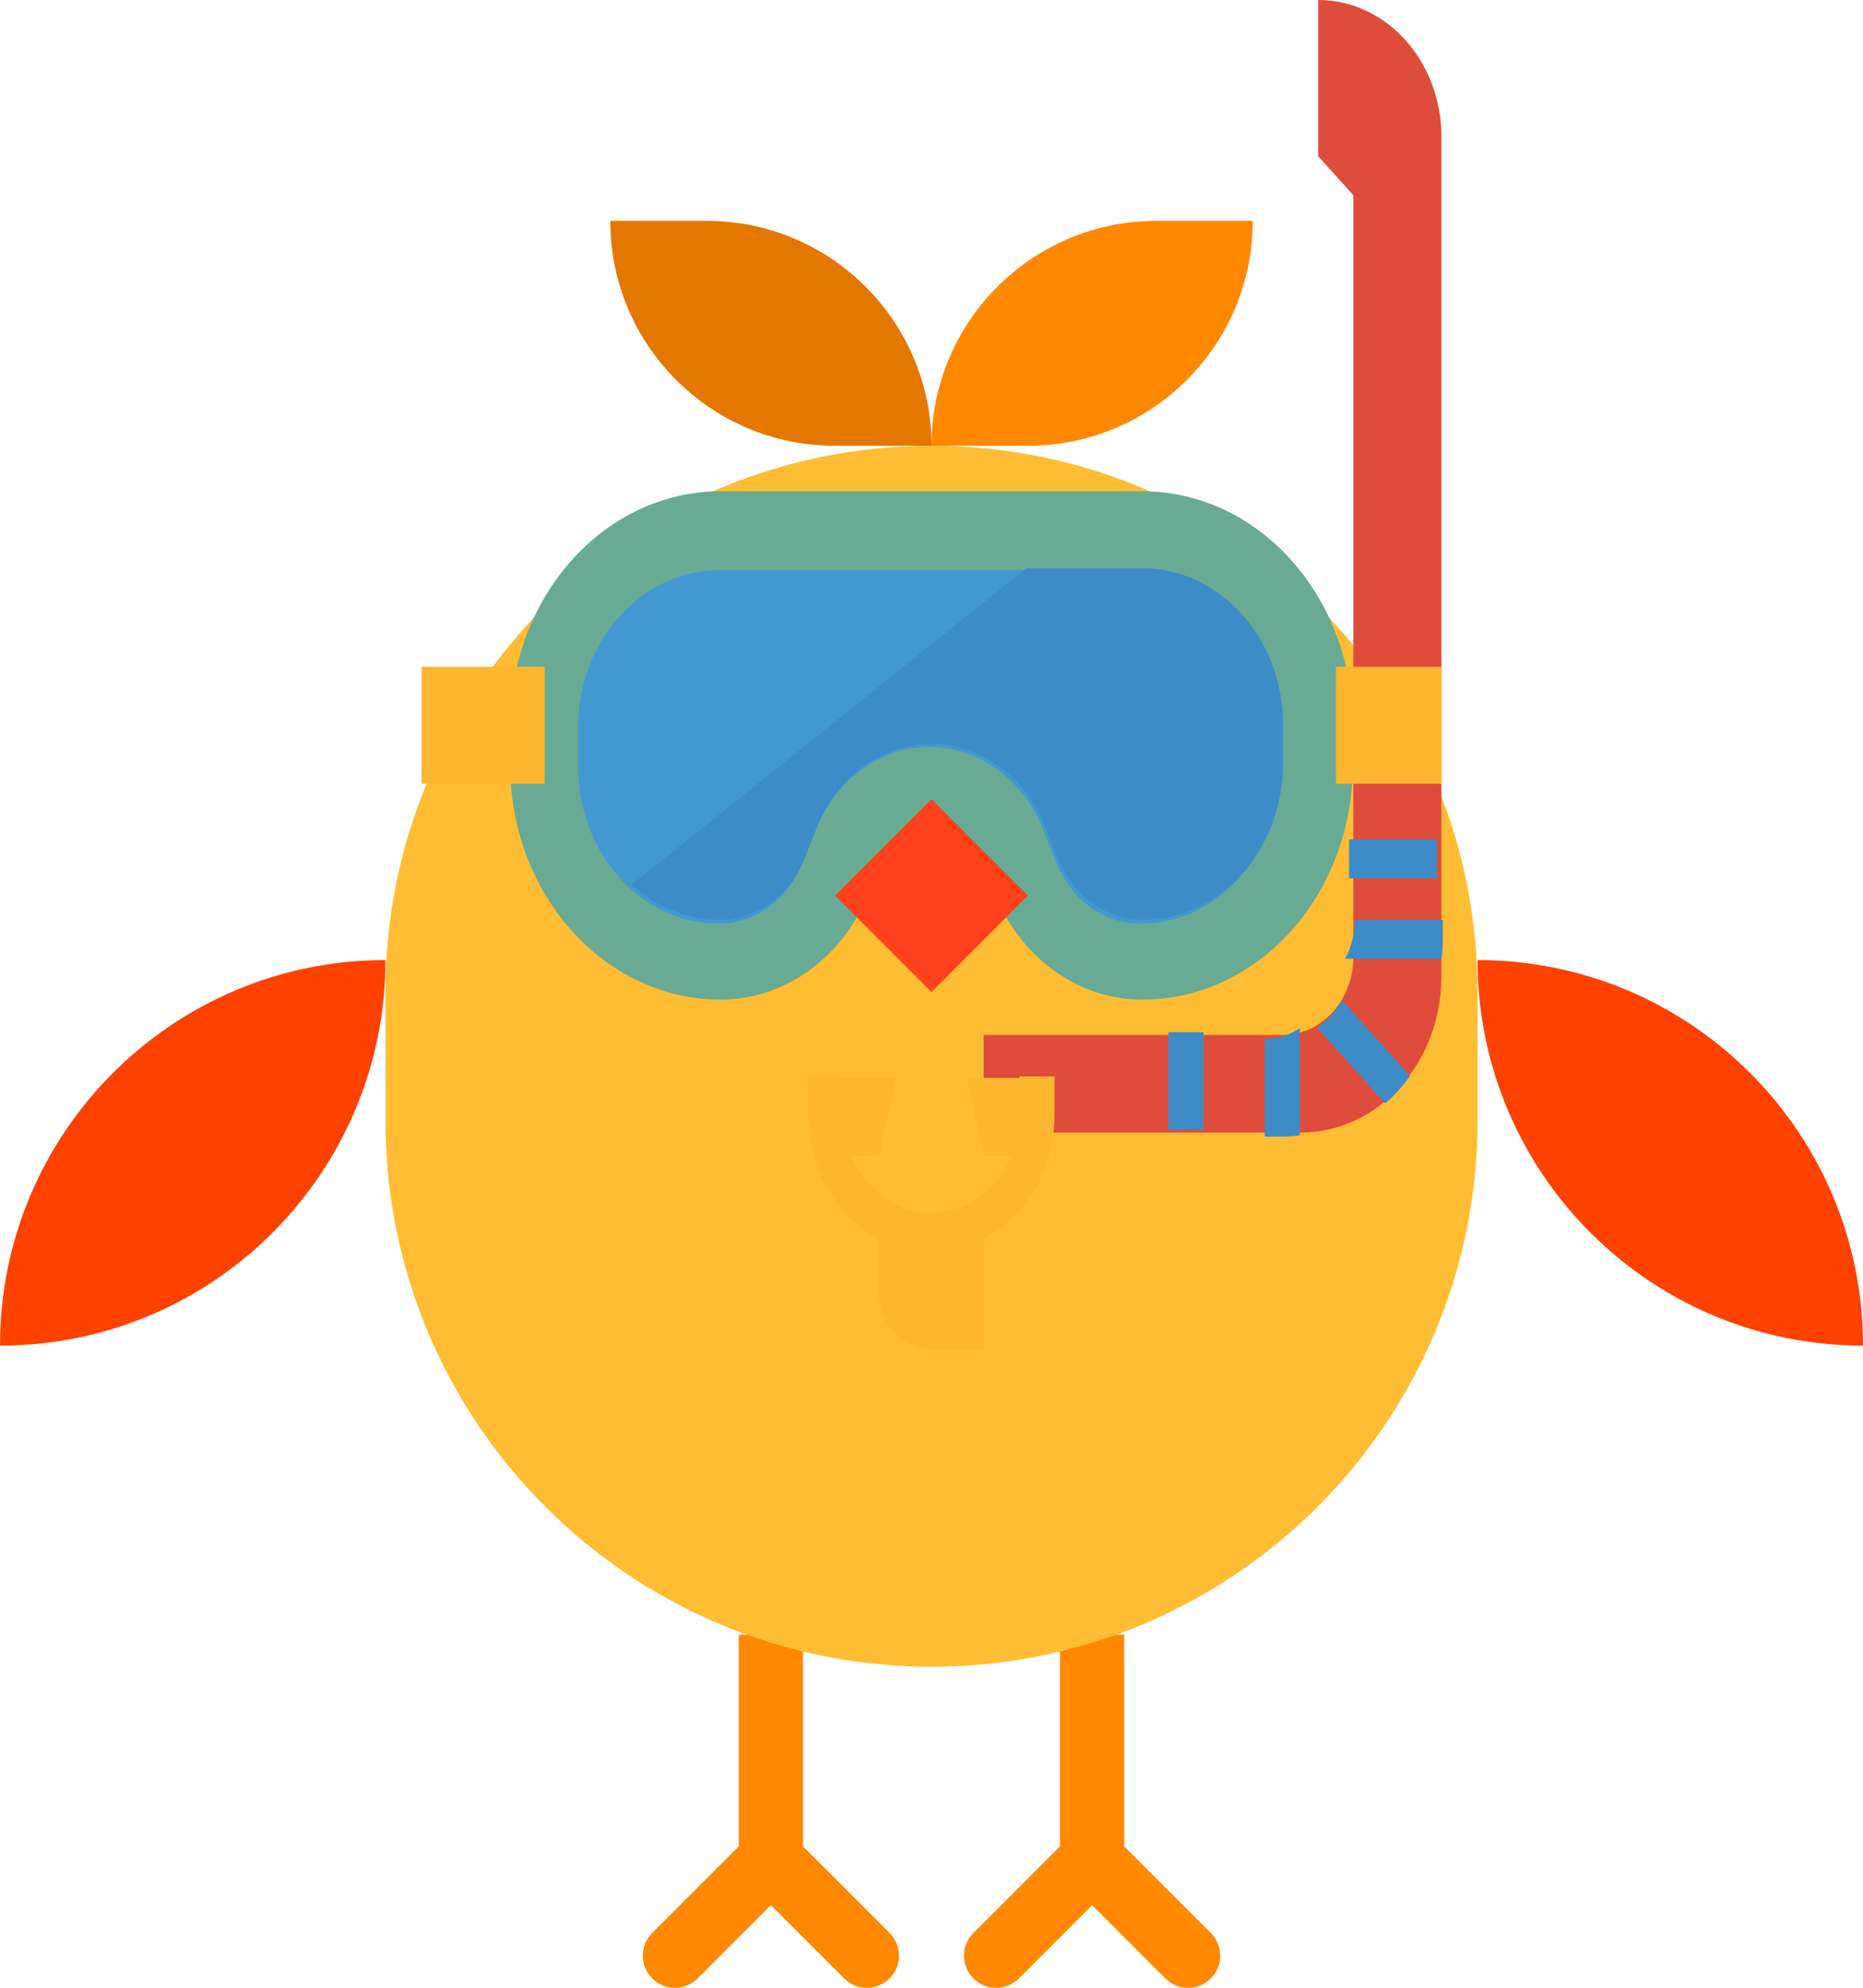 <?xml version="1.0" encoding="UTF-8"?>
<svg width="464px" height="495px" viewBox="0 0 464 495" version="1.1" xmlns="http://www.w3.org/2000/svg" xmlns:xlink="http://www.w3.org/1999/xlink">
    <!-- Generator: Sketch 48.2 (47327) - http://www.bohemiancoding.com/sketch -->
    <title>chicken</title>
    <desc>Created with Sketch.</desc>
    <defs></defs>
    <g id="Page-1" stroke="none" stroke-width="1" fill="none" fill-rule="evenodd">
        <g id="chicken" fill-rule="nonzero">
            <g id="Group" transform="translate(160, 407)" fill="#FF8800">
                <path d="M40,52.737 L40,0.049 L24,0.049 L24,52.737 L2.344,74.393 C-0.726,77.571 -0.638,82.635 2.54,85.705 C5.64,88.699 10.555,88.699 13.656,85.705 L32,67.361 L50.344,85.705 C53.522,88.774 58.587,88.687 61.656,85.509 C64.65,82.409 64.65,77.494 61.656,74.393 L40,52.737 Z" id="Shape"></path>
                <path d="M141.656,74.393 L120,52.737 L120,0.049 L104,0.049 L104,52.737 L82.344,74.393 C79.274,77.571 79.362,82.635 82.54,85.705 C85.64,88.7 90.556,88.7 93.656,85.705 L112,67.361 L130.344,85.705 C133.522,88.775 138.586,88.687 141.656,85.509 C144.651,82.409 144.651,77.493 141.656,74.393 Z" id="Shape"></path>
            </g>
            <path d="M232,111 C307.111,111 368,171.889 368,247 L368,279 C368,354.111 307.111,415 232,415 C156.889,415 96,354.111 96,279 L96,247 C96,171.889 156.889,111 232,111 Z" id="Shape" fill="#FEBD33"></path>
            <g id="Group" transform="translate(0, 239)" fill="#FF4100">
                <path d="M464,96.049 C410.981,96.049 368,53.068 368,0.049 C421.019,0.049 464,43.03 464,96.049 Z" id="Shape"></path>
                <path d="M0,96.049 C0,43.03 42.981,0.049 96,0.049 C96,53.068 53.019,96.049 0,96.049 Z" id="Shape"></path>
            </g>
            <g id="Group" transform="translate(160, 167)" fill="#763A02">
                <path d="M16,0.049 C24.837,0.049 32,7.212 32,16.049 C32,24.886 24.837,32.049 16,32.049 C7.163,32.049 0,24.886 0,16.049 C0,7.212 7.163,0.049 16,0.049 Z" id="Shape"></path>
                <path d="M128,0.049 C136.837,0.049 144,7.212 144,16.049 C144,24.886 136.837,32.049 128,32.049 C119.163,32.049 112,24.886 112,16.049 C112,7.212 119.163,0.049 128,0.049 Z" id="Shape"></path>
            </g>
            <path d="M232,111 C232,80.072 206.928,55 176,55 L152,55 C152,85.928 177.072,111 208,111 L232,111 Z" id="Shape" fill="#E47700"></path>
            <g id="mask" transform="translate(105, 0)">
                <path d="M140,257.69 L214.539,257.69 C224.224,257.69 232.077,248.982 232.077,238.242 L232.077,48.621 L223.308,38.897 L223.308,0 C240.258,0 254,15.238 254,34.034 C254,49.406 254,62.395 254,73 C254,108.855 254,165.556 254,243.103 C254,264.584 238.294,282 218.923,282 L140,282 L140,257.69 Z" id="Shape" fill="#DE4C3C"></path>
                <g id="Group" transform="translate(22, 122)">
                    <path d="M131.233,146.374 L113.745,146.374 L118.117,165.848 L129.708,165.848 C130.713,162.722 131.229,159.431 131.234,156.111 L131.234,146.374 L131.233,146.374 Z" id="Shape" fill="#FDB62F"></path>
                    <path d="M96.256,146.374 L78.767,146.374 L78.767,156.111 C78.772,159.431 79.287,162.722 80.293,165.848 L91.884,165.848 L96.256,146.374 Z" id="Shape" fill="#FDB62F"></path>
                    <path d="M157.466,126.901 C141.512,126.901 127.057,116.439 120.578,100.207 L117.294,91.984 C115.134,86.571 110.316,83.085 105,83.085 C99.684,83.085 94.866,86.571 92.706,91.984 L89.422,100.207 C82.943,116.438 68.488,126.901 52.534,126.901 C23.56,126.901 0.068,100.743 0.068,68.48 L0.068,58.744 C0.068,26.481 23.56,0.323 52.534,0.323 L157.466,0.323 C186.44,0.323 209.932,26.481 209.932,58.744 L209.932,68.48 C209.932,100.743 186.44,126.901 157.466,126.901 Z" id="Shape" fill="#69AA94"></path>
                </g>
                <path d="M179.001,230 C169.958,229.99 161.763,224.04 158.084,214.81 L154.798,206.548 C147.851,189.085 129.554,181.219 113.923,188.982 C106.918,192.463 101.314,198.721 98.203,206.548 L94.917,214.805 C91.242,224.04 83.043,229.995 74,230 C54.68,229.976 39.022,212.478 39,190.889 L39,181.111 C39.022,159.522 54.68,142.024 74,142 L179,142 C198.32,142.024 213.978,159.522 214,181.111 L214,190.889 C213.979,212.478 198.321,229.976 179.001,230 Z" id="Shape" fill="#4398D1"></path>
                <g id="Group" transform="translate(0, 166)" fill="#FDB62F">
                    <rect id="Rectangle-path" x="0" y="0.019" width="30.655" height="29.14"></rect>
                    <rect id="Rectangle-path" x="227.724" y="0.019" width="26.276" height="29.14"></rect>
                    <path d="M127,145.717 C110.078,145.698 96.362,130.487 96.345,111.721 L96.345,102.008 L105.103,102.008 L105.103,111.721 C105.103,125.13 114.909,136.004 127,136.004 C139.091,136.004 148.897,125.13 148.897,111.721 L148.897,102.008 L157.655,102.008 L157.655,111.721 C157.638,130.487 143.922,145.698 127,145.717 Z" id="Shape"></path>
                    <path d="M113.862,136.931 L113.862,155.43 C113.862,163.478 119.744,170 127,170 L140.138,170 L140.138,136.931 C132.015,142.172 121.985,142.172 113.862,136.931 Z" id="Shape"></path>
                </g>
                <g id="Group" transform="translate(52, 141)" fill="#3E8CC7">
                    <path d="M171,114.876 L187.999,133.743 C190.313,131.749 192.398,129.435 194.194,126.867 L177.195,108 C175.688,110.84 173.559,113.203 171,114.876 Z" id="Shape"></path>
                    <path d="M158,142.012 L162.381,142.012 C163.845,142.002 165.308,141.89 166.763,141.676 L166.763,115 C164.112,116.751 161.085,117.679 158,117.699 L158,142.012 L158,142.012 Z" id="Shape"></path>
                    <path d="M178,97.747 L202.036,97.747 C202.228,96.133 202.329,94.509 202.338,92.884 L202.338,88.022 L180.431,88.022 C180.414,91.445 179.577,94.805 178,97.747 Z" id="Shape"></path>
                    <rect id="Rectangle-path" x="134" y="116" width="8.762" height="24.313"></rect>
                    <rect id="Rectangle-path" x="179" y="68" width="21.906" height="9.725"></rect>
                    <path d="M127.519,0.494 L98.629,0.494 L0.278,79.269 C6.508,84.929 14.316,88.022 22.368,88.022 C31.425,88.017 39.635,82.094 43.315,72.909 L46.606,64.695 C53.563,47.326 71.886,39.502 87.54,47.224 C94.554,50.686 100.167,56.91 103.282,64.695 L106.572,72.913 C110.257,82.094 118.463,88.012 127.519,88.022 C146.867,87.997 162.547,70.594 162.569,49.12 L162.569,39.395 C162.547,17.922 146.866,0.518 127.519,0.494 Z" id="Shape"></path>
                </g>
            </g>
            <path d="M312,55 L288,55 C257.072,55 232,80.072 232,111 L256,111 C286.928,111 312,85.928 312,55 Z" id="Shape" fill="#FF8800"></path>
            <polygon id="Shape" fill="#FF421D" points="208 223 232 199 256 223 232 247"></polygon>
        </g>
    </g>
</svg>